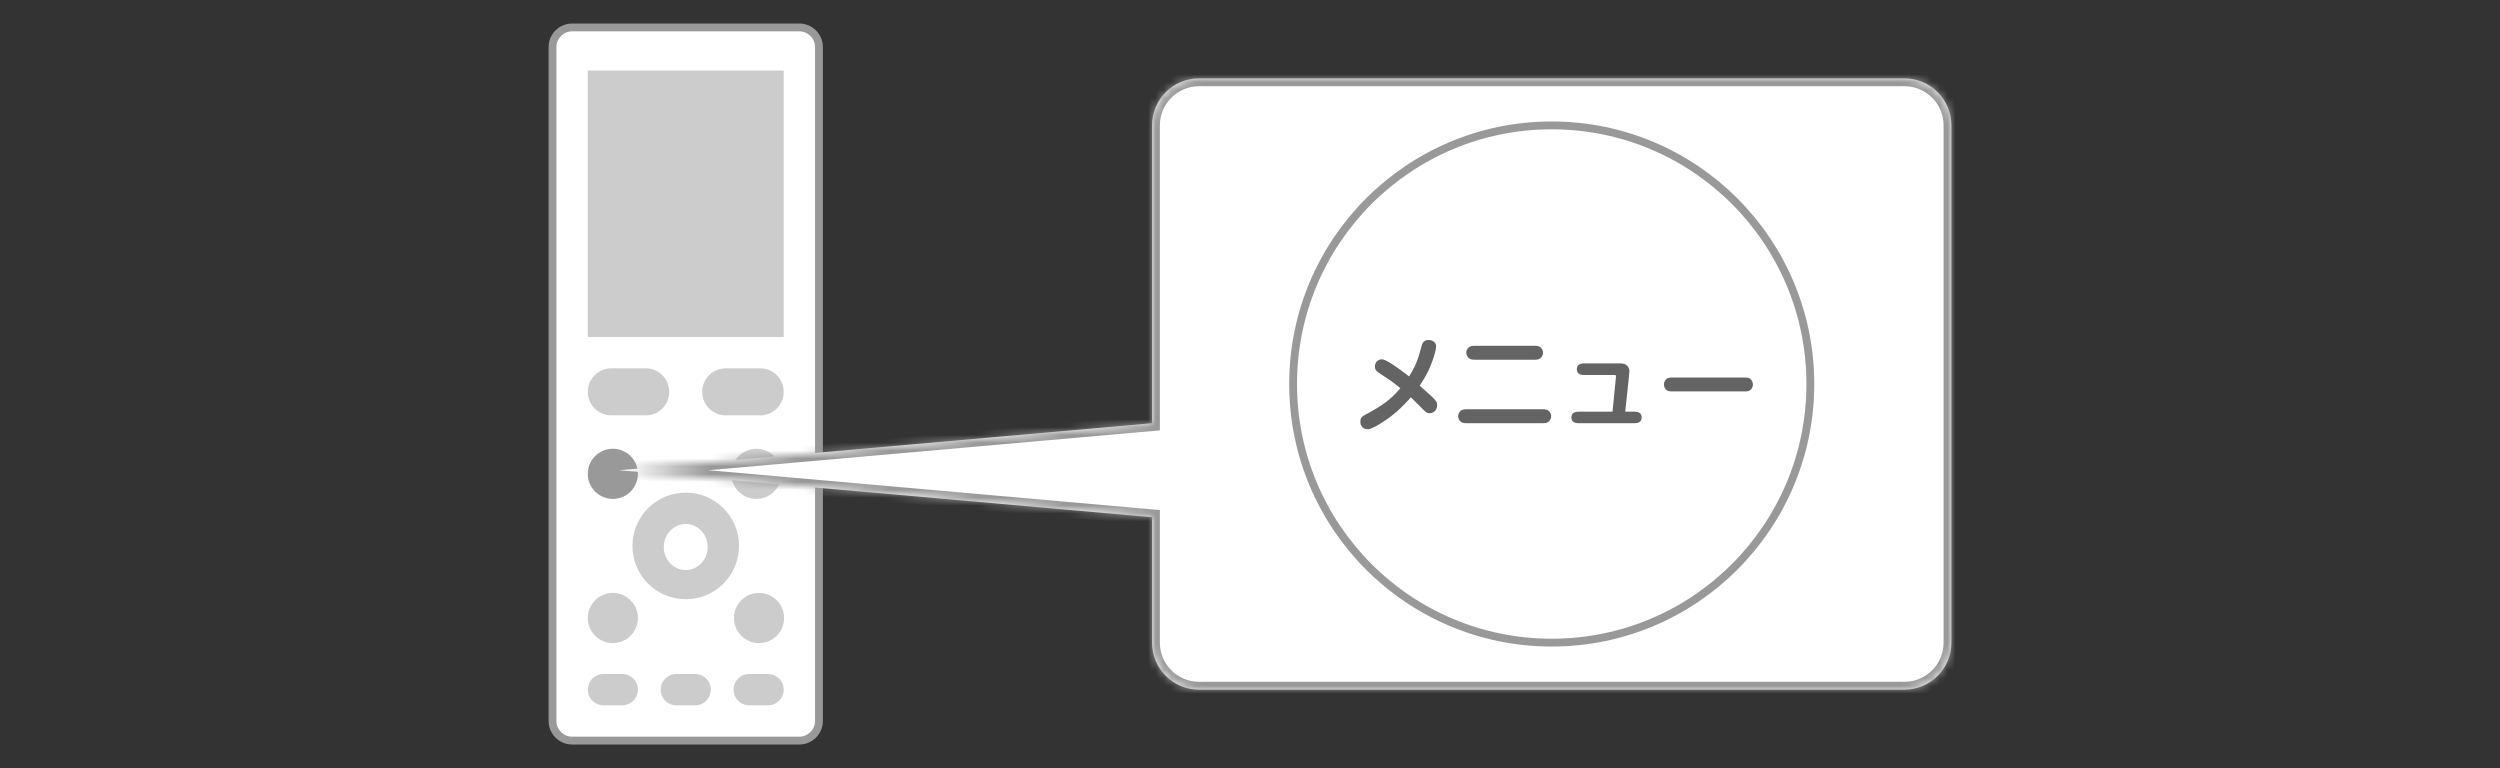 <svg width="319" height="98" viewBox="0 0 319 98" fill="none" xmlns="http://www.w3.org/2000/svg">
<rect x="0" y="0" width="319" height="98" fill="#333333" stroke="none"/>
<path d="M102 3.5H73C71.619 3.5 70.5 4.619 70.5 6V92C70.5 93.381 71.619 94.5 73 94.5H102C103.381 94.5 104.5 93.381 104.5 92V6C104.5 4.619 103.381 3.5 102 3.5Z" fill="white"/>
<path d="M102 4C103.1 4 104 4.9 104 6V92C104 93.1 103.1 94 102 94H73C71.9 94 71 93.1 71 92V6C71 4.9 71.9 4 73 4H102ZM102 3H73C71.35 3 70 4.35 70 6V92C70 93.65 71.35 95 73 95H102C103.65 95 105 93.65 105 92V6C105 4.35 103.65 3 102 3Z" fill="#999999"/>
<path d="M100 9H75V43H100V9Z" fill="#CCCCCC"/>
<path d="M82.4 47H78C76.343 47 75 48.343 75 50C75 51.657 76.343 53 78 53H82.4C84.057 53 85.4 51.657 85.4 50C85.4 48.343 84.057 47 82.4 47Z" fill="#CCCCCC"/>
<path d="M97 47H92.6C90.943 47 89.6 48.343 89.6 50C89.6 51.657 90.943 53 92.6 53H97C98.657 53 100 51.657 100 50C100 48.343 98.657 47 97 47Z" fill="#CCCCCC"/>
<path d="M79.4 86H77C75.895 86 75 86.895 75 88C75 89.105 75.895 90 77 90H79.4C80.505 90 81.4 89.105 81.4 88C81.4 86.895 80.505 86 79.4 86Z" fill="#CCCCCC"/>
<path d="M98 86H95.6C94.496 86 93.6 86.895 93.6 88C93.6 89.105 94.496 90 95.6 90H98C99.105 90 100 89.105 100 88C100 86.895 99.105 86 98 86Z" fill="#CCCCCC"/>
<path d="M88.7 86H86.3C85.195 86 84.3 86.895 84.3 88C84.3 89.105 85.195 90 86.3 90H88.7C89.804 90 90.7 89.105 90.7 88C90.7 86.895 89.804 86 88.7 86Z" fill="#CCCCCC"/>
<path d="M87.5 62.86C83.74 62.86 80.7 65.9 80.7 69.66C80.7 73.42 83.74 76.46 87.5 76.46C91.26 76.46 94.3 73.42 94.3 69.66C94.3 65.9 91.26 62.86 87.5 62.86ZM87.5 72.74C85.95 72.74 84.7 71.42 84.7 69.8C84.7 68.18 85.95 66.86 87.5 66.86C89.05 66.86 90.3 68.18 90.3 69.8C90.3 71.42 89.05 72.74 87.5 72.74Z" fill="#CCCCCC"/>
<path d="M78.2 63.66C79.967 63.66 81.4 62.227 81.4 60.46C81.4 58.693 79.967 57.26 78.2 57.26C76.433 57.26 75 58.693 75 60.46C75 62.227 76.433 63.66 78.2 63.66Z" fill="#999999"/>
<path d="M96.51 63.66C98.277 63.66 99.71 62.227 99.71 60.46C99.71 58.693 98.277 57.26 96.51 57.26C94.743 57.26 93.31 58.693 93.31 60.46C93.31 62.227 94.743 63.66 96.51 63.66Z" fill="#CCCCCC"/>
<path d="M78.2 82.06C79.967 82.06 81.4 80.627 81.4 78.86C81.4 77.093 79.967 75.66 78.2 75.66C76.433 75.66 75 77.093 75 78.86C75 80.627 76.433 82.06 78.2 82.06Z" fill="#CCCCCC"/>
<path d="M96.85 82.06C98.617 82.06 100.05 80.627 100.05 78.86C100.05 77.093 98.617 75.66 96.85 75.66C95.083 75.66 93.65 77.093 93.65 78.86C93.65 80.627 95.083 82.06 96.85 82.06Z" fill="#CCCCCC"/>
<mask id="path-14-inside-1_205_2509" fill="white">
<path d="M243 10C246.314 10 249 12.686 249 16V82C249 85.314 246.314 88 243 88H153C149.686 88 147 85.314 147 82V66L79 60L147 54V16C147 12.686 149.686 10 153 10H243Z"/>
</mask>
<path d="M243 10C246.314 10 249 12.686 249 16V82C249 85.314 246.314 88 243 88H153C149.686 88 147 85.314 147 82V66L79 60L147 54V16C147 12.686 149.686 10 153 10H243Z" fill="white"/>
<path d="M249 16H250H249ZM243 88V89V88ZM147 82H146H147ZM147 66H148V65.084L147.088 65.004L147 66ZM79 60L78.912 59.004V60.996L79 60ZM147 54L147.088 54.996L148 54.916V54H147ZM153 10V9V10ZM243 10V11C245.761 11 248 13.239 248 16H249H250C250 12.134 246.866 9 243 9V10ZM249 16H248V82H249H250V16H249ZM249 82H248C248 84.761 245.761 87 243 87V88V89C246.866 89 250 85.866 250 82H249ZM243 88V87H153V88V89H243V88ZM153 88V87C150.239 87 148 84.761 148 82H147H146C146 85.866 149.134 89 153 89V88ZM147 82H148V66H147H146V82H147ZM147 66L147.088 65.004L79.088 59.004L79 60L78.912 60.996L146.912 66.996L147 66ZM79 60L79.088 60.996L147.088 54.996L147 54L146.912 53.004L78.912 59.004L79 60ZM147 54H148V16H147H146V54H147ZM147 16H148C148 13.239 150.239 11 153 11V10V9C149.134 9 146 12.134 146 16H147ZM153 10V11H243V10V9H153V10Z" fill="#999999" mask="url(#path-14-inside-1_205_2509)"/>
<path d="M179.806 48.033C180.56 46.824 180.937 45.914 181.314 44.445C181.431 44.003 181.47 43.873 181.574 43.717C181.704 43.509 181.964 43.379 182.276 43.379C182.835 43.379 183.251 43.73 183.251 44.185C183.251 44.523 183.069 45.251 182.744 46.148C182.354 47.24 181.99 47.916 181.158 49.216C183.316 51.127 183.381 51.205 183.381 51.712C183.381 52.284 182.952 52.726 182.419 52.726C182.198 52.726 182.029 52.661 181.847 52.492C181.626 52.297 181.327 51.985 180.937 51.595C180.742 51.387 180.43 51.088 180.027 50.698C178.779 52.115 177.726 53.038 176.322 53.935C175.399 54.52 174.853 54.767 174.502 54.767C173.943 54.767 173.579 54.377 173.579 53.805C173.579 53.376 173.735 53.168 174.203 52.921C176.439 51.738 177.531 50.919 178.688 49.528C177.856 48.852 177.453 48.553 176.686 48.059C175.919 47.565 175.815 47.5 175.698 47.383C175.529 47.227 175.438 47.032 175.438 46.759C175.438 46.252 175.828 45.849 176.322 45.849C176.777 45.849 177.83 46.512 179.806 48.033ZM187.151 52.219H196.849C197.278 52.219 197.473 52.284 197.668 52.479C197.837 52.648 197.928 52.882 197.928 53.116C197.928 53.35 197.837 53.571 197.668 53.74C197.473 53.935 197.278 54 196.849 54H187.151C186.722 54 186.514 53.935 186.319 53.74C186.15 53.571 186.059 53.35 186.059 53.116C186.059 52.882 186.15 52.648 186.319 52.479C186.514 52.284 186.722 52.219 187.151 52.219ZM188.191 44.12H195.809C196.238 44.12 196.433 44.185 196.628 44.38C196.797 44.549 196.888 44.77 196.888 45.004C196.888 45.238 196.797 45.472 196.628 45.641C196.433 45.836 196.238 45.901 195.809 45.901H188.191C187.762 45.901 187.554 45.836 187.359 45.641C187.19 45.472 187.099 45.238 187.099 45.004C187.099 44.77 187.19 44.549 187.359 44.38C187.554 44.185 187.762 44.12 188.191 44.12ZM205.754 52.531L206.196 48.111V47.968C206.196 47.877 206.157 47.851 206.027 47.851H202.14C201.516 47.851 201.204 47.604 201.204 47.11C201.204 46.616 201.516 46.369 202.14 46.369H206.651C207.184 46.369 207.431 46.447 207.652 46.694C207.821 46.863 207.912 47.097 207.912 47.331C207.912 47.422 207.886 47.669 207.86 47.994L207.379 52.531H208.536C209.173 52.531 209.472 52.765 209.472 53.259C209.472 53.766 209.173 54 208.536 54H201.451C200.827 54 200.515 53.766 200.515 53.259C200.515 52.765 200.827 52.531 201.451 52.531H205.754ZM213.32 48.176H222.667C223.07 48.176 223.252 48.241 223.434 48.436C223.59 48.605 223.668 48.826 223.668 49.06C223.668 49.294 223.59 49.515 223.434 49.684C223.252 49.879 223.07 49.944 222.667 49.944H213.32C212.93 49.944 212.735 49.879 212.553 49.684C212.41 49.515 212.319 49.294 212.319 49.06C212.319 48.826 212.41 48.605 212.553 48.436C212.735 48.241 212.93 48.176 213.32 48.176Z" fill="#646464"/>
<path d="M198 82C216.225 82 231 67.225 231 49C231 30.775 216.225 16 198 16C179.775 16 165 30.775 165 49C165 67.225 179.775 82 198 82Z" stroke="#999999" stroke-miterlimit="10"/>
</svg>
